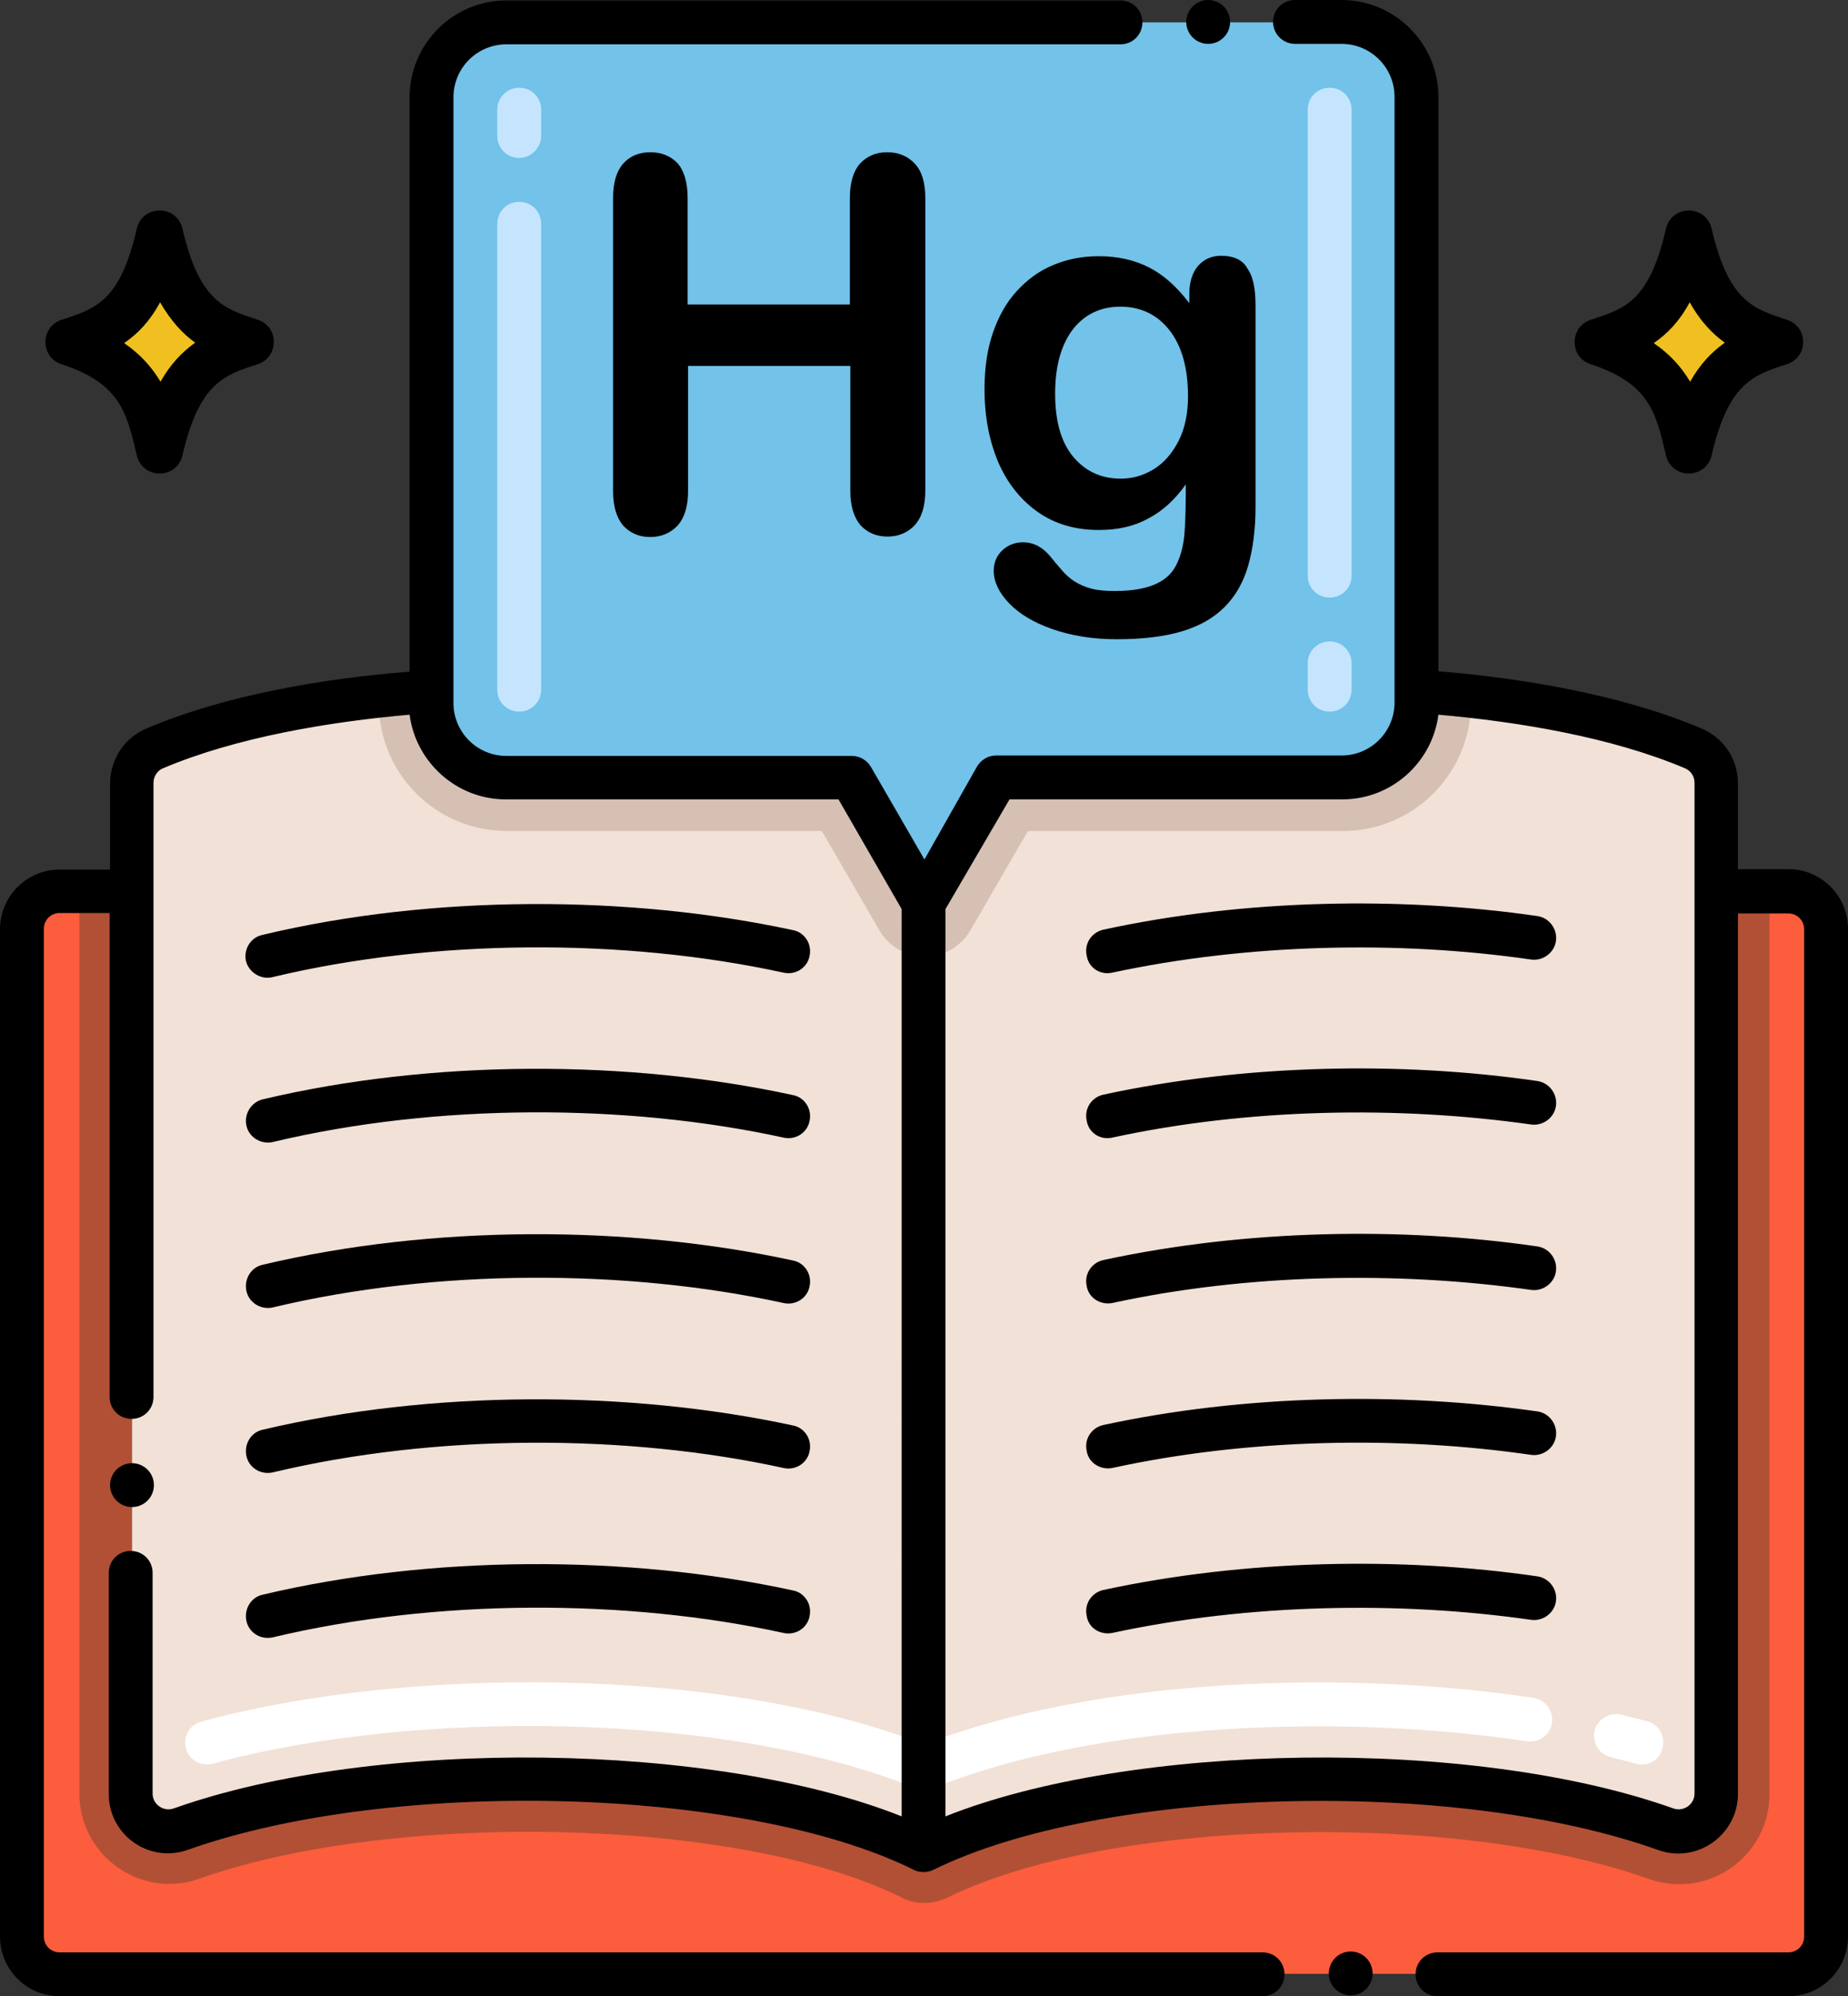 <?xml version="1.0" encoding="utf-8"?>
<!-- Generator: Adobe Illustrator 26.5.0, SVG Export Plug-In . SVG Version: 6.00 Build 0)  -->
<svg version="1.1" id="Layer_1" xmlns="http://www.w3.org/2000/svg" xmlns:xlink="http://www.w3.org/1999/xlink" x="0px" y="0px"
	 viewBox="0 0 421.4 455" style="enable-background:new 0 0 421.4 455;" xml:space="preserve">
<rect x="0" y="0" width="421.4" height="455" fill="#333333" stroke="none"/>
<style type="text/css">
	.st0{fill:#FC5D3D;}
	.st1{fill:#B25035;}
	.st2{fill:#F2E1D6;}
	.st3{fill:#72C2E9;}
	.st4{fill:#F0C020;}
	.st5{fill:#D6C0B4;}
	.st6{fill:#FFFFFF;}
	.st7{fill:#C5E5FE;}
</style>
<g>
	<path class="st0" d="M416.5,211.7v229.6c0,4.7-3.8,8.6-8.6,8.6H13.6c-4.7,0-8.6-3.8-8.6-8.6V211.7c0-4.7,3.8-8.6,8.6-8.6H30v205.7
		c0,5.9,5.9,10.1,11.4,8.1c46.9-16.6,129.2-15,169.3,4.8l0,0c40-19.8,122.4-21.4,169.3-4.8c5.6,2,11.4-2.2,11.4-8.1V203.2h16.5
		C412.7,203.2,416.5,207,416.5,211.7L416.5,211.7z"/>
	<path class="st1" d="M403.5,203.2v205.7c0,14.2-14,24.1-27.4,19.4c-44.1-15.7-123.1-14-160,4.2c-3.5,1.7-7.7,1.7-11.1-0.3
		c-37.2-18.1-115.8-19.5-159.5-4c-13.4,4.8-27.4-5.3-27.4-19.4V203.2h12v205.7c0,5.9,5.9,10.1,11.4,8.1
		c46.9-16.6,129.2-15,169.3,4.8l0,0c40-19.8,122.4-21.4,169.3-4.8c5.6,2,11.4-2.2,11.4-8.1V203.2H403.5z"/>
	<path class="st2" d="M386.2,170.6c-13.9-5.8-31.7-9.8-51-11.9c-3.9-0.4-7.9-0.8-12-1.1v2.5c0,9.5-7.7,17.1-17.1,17.1h-78.8
		l-16.5,28.7l-1.6-2.7l-14.9-25.9h-78.8c-9.5,0-17.1-7.7-17.1-17.1v-2.5c-4,0.3-8.1,0.6-12,1.1c-19.3,2.1-37.1,6.1-51,11.9
		c-3.2,1.3-5.3,4.5-5.3,7.9V409c0,5.9,5.9,10.1,11.4,8.1c46.9-16.6,129.2-15,169.3,4.8l0,0c40-19.8,122.4-21.4,169.3-4.8
		c5.6,2,11.4-2.2,11.4-8.1V178.5C391.5,175,389.4,171.9,386.2,170.6z"/>
	<path class="st3" d="M323.2,22.1v138c0,9.5-7.7,17.1-17.1,17.1h-78.8l-16.5,28.7l-1.6-2.7l-14.9-25.9h-78.8
		c-9.5,0-17.1-7.7-17.1-17.1v-138c0-9.5,7.7-17.1,17.1-17.1h190.6C315.6,5,323.2,12.6,323.2,22.1z"/>
	<g>
		<g>
			<path d="M407.5,72.9c-7.5-2.5-13.3-4-17.2-20.8c-1.3-5.5-9.1-5.5-10.4,0c-3.8,16.4-9.1,18.2-17.2,20.8c-4.8,1.6-4.9,8.5,0,10.1
				c13.4,4.4,14.9,11,17.2,20.8c1.3,5.5,9.1,5.5,10.4,0c3.8-16.4,9.4-18.3,17.2-20.8C412.4,81.4,412.4,74.5,407.5,72.9z"/>
			<path class="st4" d="M393.3,78.1c-2.9,2.1-5.6,4.8-7.9,8.9c-1.9-3.2-4.5-6.2-8.3-8.8c3.1-2.1,5.9-5,8.2-9.3
				C387.7,73.2,390.5,76.1,393.3,78.1z"/>
		</g>
		<g>
			<path d="M58.8,72.9c-7.5-2.5-13.3-4-17.2-20.8c-1.3-5.5-9.1-5.5-10.4,0C27.4,68.5,22.1,70.3,14,72.9c-4.8,1.6-4.9,8.5,0,10.1
				c13.4,4.4,14.9,11,17.2,20.8c1.3,5.5,9.1,5.5,10.4,0C45.4,87.4,51,85.5,58.8,83C63.6,81.4,63.7,74.5,58.8,72.9z"/>
			<path class="st4" d="M44.5,78.1c-2.9,2.1-5.6,4.8-7.9,8.9c-1.9-3.2-4.5-6.2-8.3-8.8c3.1-2.1,5.9-5,8.2-9.3
				C39,73.2,41.7,76.1,44.5,78.1z"/>
		</g>
	</g>
	<path class="st5" d="M323.2,157.6v2.5c0,9.5-7.7,17.1-17.1,17.1h-78.8l-16.5,28.7l-16.5-28.6h-78.8c-9.5,0-17.1-7.7-17.1-17.1v-2.5
		c-4,0.3-8.1,0.6-12,1.1v1.5c0,16.1,13.1,29.1,29.1,29.1h71.9l13.1,22.6c4.6,8,16.2,8,20.8,0l13.1-22.6h71.9
		c16,0,29.1-13.1,29.1-29.1v-1.4C331.3,158.2,327.3,157.9,323.2,157.6L323.2,157.6z"/>
</g>
<g>
	<path class="st6" d="M208.9,407.6c-43.7-17.7-115.2-18-160.4-5.6c-2.7,0.7-5.4-0.8-6.1-3.5s0.8-5.4,3.5-6.1
		c46.8-12.8,119.1-12.6,164.9,5.2c39.8-15.4,96.8-17,138.9-10.6c2.7,0.4,4.6,3,4.2,5.7c-0.4,2.7-3,4.6-5.7,4.2
		c-40.9-6.2-97.4-4.7-135.5,10.7C211.5,408.1,210.2,408.1,208.9,407.6L208.9,407.6z M373,402c-1.8-0.5-3.7-1-5.7-1.5
		c-2.7-0.6-4.3-3.4-3.7-6s3.4-4.3,6-3.7c2,0.5,4,1,6,1.5c2.7,0.7,4.2,3.5,3.5,6.1C378.5,401.2,375.7,402.8,373,402L373,402z"/>
</g>
<g>
	<path class="st7" d="M118.4,162.2c-2.8,0-5-2.2-5-5V51c0-2.8,2.2-5,5-5s5,2.2,5,5v106.3C123.4,160,121.1,162.2,118.4,162.2z
		 M118.4,36c-2.8,0-5-2.2-5-5v-6c0-2.8,2.2-5,5-5s5,2.2,5,5v6C123.4,33.7,121.1,36,118.4,36z"/>
</g>
<g>
	<path class="st7" d="M303.2,162.2c-2.8,0-5-2.2-5-5v-6c0-2.8,2.2-5,5-5s5,2.2,5,5v6C308.2,160,306,162.2,303.2,162.2z M303.2,136.2
		c-2.8,0-5-2.2-5-5V25c0-2.8,2.2-5,5-5s5,2.2,5,5v106.3C308.2,134,306,136.2,303.2,136.2z"/>
</g>
<path d="M62.2,222.7c36.4-8.7,79.8-9,116.5-1c2.7,0.6,5.4-1.1,5.9-3.8c0.6-2.7-1.1-5.4-3.8-5.9c-37.1-8-82.1-8.2-121,1.1
	c-2.7,0.6-4.3,3.3-3.7,6C56.8,221.7,59.6,223.4,62.2,222.7z"/>
<path d="M253.6,221.7c30.7-6.6,65.1-7.4,95.5-3c2.7,0.4,5.3-1.5,5.7-4.2c0.4-2.7-1.5-5.3-4.2-5.7c-31.1-4.5-66.8-3.9-99,3.1
	c-2.7,0.6-4.4,3.2-3.8,5.9C248.2,220.6,250.9,222.3,253.6,221.7L253.6,221.7z"/>
<path d="M56.2,256.6c0.6,2.7,3.4,4.3,6,3.7c37.3-8.9,80.8-8.8,116.5-1c2.7,0.6,5.4-1.1,5.9-3.8c0.6-2.7-1.1-5.4-3.8-5.9
	c-37.3-8.1-82.3-8.2-121,1C57.2,251.3,55.6,254,56.2,256.6L56.2,256.6z"/>
<path d="M253.6,259.3c30.8-6.7,65.2-7.3,95.5-3c2.7,0.4,5.3-1.5,5.7-4.2s-1.5-5.3-4.2-5.7c-30.9-4.5-66.6-3.9-99,3.1
	c-2.7,0.6-4.4,3.2-3.8,5.9C248.2,258.2,250.9,259.9,253.6,259.3L253.6,259.3z"/>
<path d="M56.2,294.3c0.6,2.7,3.4,4.3,6,3.7c37.3-8.9,80.8-8.8,116.5-1c2.7,0.6,5.4-1.1,5.9-3.8c0.6-2.7-1.1-5.4-3.8-5.9
	c-37.3-8.1-82.3-8.2-121,1C57.2,288.9,55.6,291.6,56.2,294.3L56.2,294.3z"/>
<path d="M253.6,297c30.8-6.7,65.2-7.3,95.5-3c2.7,0.4,5.3-1.5,5.7-4.2s-1.5-5.3-4.2-5.7c-30.9-4.5-66.6-3.9-99,3.1
	c-2.7,0.6-4.4,3.2-3.8,5.9C248.2,295.8,250.9,297.5,253.6,297L253.6,297z"/>
<path d="M56.2,331.9c0.6,2.7,3.3,4.3,6,3.7c37.3-8.9,80.8-8.8,116.5-1c2.7,0.6,5.4-1.1,5.9-3.8c0.6-2.7-1.1-5.4-3.8-5.9
	c-37.6-8.1-82.6-8.1-121,1C57.2,326.5,55.6,329.2,56.2,331.9L56.2,331.9z"/>
<path d="M253.6,334.6c30.7-6.7,65.2-7.4,95.5-3c2.7,0.4,5.3-1.5,5.7-4.2s-1.5-5.3-4.2-5.7c-31.5-4.5-67.1-3.8-99,3.1
	c-2.7,0.6-4.4,3.2-3.8,5.9C248.2,333.4,250.9,335.1,253.6,334.6L253.6,334.6z"/>
<path d="M56.2,369.5c0.6,2.7,3.3,4.3,6,3.7c37.3-8.9,80.8-8.8,116.5-1c2.7,0.6,5.4-1.1,5.9-3.8c0.6-2.7-1.1-5.4-3.8-5.9
	c-37.8-8.2-82.7-8.1-121,1C57.2,364.1,55.6,366.8,56.2,369.5L56.2,369.5z"/>
<path d="M253.6,372.2c31-6.7,65.5-7.3,95.5-3c2.7,0.4,5.3-1.5,5.7-4.2s-1.5-5.3-4.2-5.7c-30.9-4.5-66.5-3.9-99,3.1
	c-2.7,0.6-4.4,3.2-3.8,5.9C248.2,371.1,250.9,372.7,253.6,372.2L253.6,372.2z"/>
<path d="M33.5,166c-5.1,2.1-8.3,7-8.4,12.4v0.1v19.7H13.6c-7.5,0-13.6,6.1-13.6,13.6v229.6c0,7.5,6.1,13.6,13.6,13.6l0,0h274.3
	c2.8,0,5-2.2,5-5s-2.2-5-5-5H13.6l0,0c-2,0-3.6-1.6-3.6-3.6V211.7c0-2,1.6-3.6,3.6-3.6H25v110.3c0,2.8,2.2,5,5,5s5-2.2,5-5
	c0-16.3,0-121.6,0-140l0,0c0-1.4,0.9-2.8,2.2-3.3c16.8-7.1,38-10.6,56.2-12.2c1.4,10.8,10.7,19.3,21.9,19.3h75.9l14.4,25V414
	c-42.4-16.9-119.9-18.2-166-1.8c-2.3,0.8-4.8-0.9-4.8-3.4v-50.3c0-2.8-2.2-5-5-5s-5,2.2-5,5c0,0.8,0,49.6,0,50.4
	c0,9.4,9.3,15.9,18.1,12.7c46.6-16.5,126.7-14.4,165.1,4.4c1.5,0.9,3.4,0.9,4.8,0.2c38.3-18.9,118.7-21.2,165.4-4.5
	c8.8,3.1,18.1-3.5,18.1-12.8V208.2h11.5c2,0,3.6,1.6,3.6,3.6v229.6c0,2-1.6,3.6-3.6,3.6l0,0h-80c-2.8,0-5,2.2-5,5s2.2,5,5,5h80l0,0
	c7.5,0,13.6-6.1,13.6-13.6V211.7c0-7.5-6.1-13.6-13.6-13.6h-11.5v-19.6c0-5.5-3.3-10.4-8.4-12.5c-18-7.6-40.4-11.4-59.9-13V22.1
	C328,9.9,318.1,0,305.9,0l0,0h-10.6c-2.8,0-5,2.2-5,5s2.3,5,5,5h10.6l0,0c6.7,0,12.1,5.4,12.1,12.1v138c0,6.7-5.4,12.1-12.1,12.1
	h-78.8c-1.8,0-3.4,1-4.3,2.5l-12,21.2l-12.2-21.1c-0.9-1.5-2.5-2.5-4.3-2.5h-78.8c-6.7,0-12.1-5.4-12.1-12.1v-138
	c0-6.7,5.4-12.1,12.1-12.1l0,0h140c2.8,0,5-2.2,5-5s-2.2-5-5-5h-140l0,0c-12.2,0-22.1,9.9-22.1,22.1v130.9
	C73.9,154.6,51.4,158.4,33.5,166L33.5,166z M230.2,182.2h75.9c11.2,0,20.5-8.4,21.9-19.3c18.2,1.6,39.4,5.1,56.2,12.2
	c1.4,0.6,2.2,1.9,2.2,3.3v230.4c0,2.5-2.5,4.2-4.8,3.4c-46-16.4-123.6-15.1-166,1.8V207.2L230.2,182.2z"/>
<circle cx="275.5" cy="5" r="5"/>
<circle cx="30.1" cy="338.5" r="5"/>
<circle cx="308" cy="449.8" r="5"/>
<g>
	<path d="M156.8,45.1v24.3h37V45.1c0-3.5,0.8-6.1,2.3-7.8c1.6-1.7,3.6-2.6,6.2-2.6c2.6,0,4.7,0.9,6.3,2.6s2.4,4.3,2.4,7.8v66.7
		c0,3.5-0.8,6.1-2.4,7.9c-1.6,1.7-3.7,2.6-6.2,2.6c-2.6,0-4.6-0.9-6.2-2.6c-1.5-1.8-2.3-4.4-2.3-7.8V83.4h-37v28.5
		c0,3.5-0.8,6.1-2.4,7.9c-1.6,1.7-3.7,2.6-6.2,2.6c-2.6,0-4.6-0.9-6.2-2.6c-1.5-1.8-2.3-4.4-2.3-7.8V45.1c0-3.5,0.8-6.1,2.3-7.8
		c1.5-1.7,3.6-2.6,6.2-2.6c2.6,0,4.7,0.9,6.3,2.6C156,39,156.8,41.6,156.8,45.1z"/>
	<path d="M286.3,69.7v45.8c0,5.2-0.6,9.7-1.7,13.5c-1.1,3.8-2.9,6.9-5.4,9.4s-5.7,4.3-9.7,5.5c-4,1.2-8.9,1.8-14.9,1.8
		c-5.4,0-10.3-0.8-14.6-2.3c-4.3-1.5-7.6-3.5-9.9-5.9s-3.5-4.9-3.5-7.4c0-1.9,0.7-3.5,2-4.7s2.9-1.8,4.7-1.8c2.3,0,4.3,1,6.1,3.1
		c0.8,1,1.7,2.1,2.6,3.1c0.9,1.1,1.9,2,3,2.7c1.1,0.7,2.4,1.3,4,1.7c1.5,0.4,3.3,0.5,5.3,0.5c4.1,0,7.2-0.6,9.5-1.7
		c2.3-1.1,3.8-2.7,4.7-4.8c0.9-2,1.4-4.2,1.6-6.6c0.2-2.3,0.3-6.1,0.3-11.2c-2.4,3.4-5.2,6-8.4,7.7c-3.2,1.8-7,2.7-11.4,2.7
		c-5.3,0-9.9-1.3-13.8-4s-7-6.5-9.1-11.3c-2.1-4.9-3.2-10.5-3.2-16.8c0-4.7,0.6-9,1.9-12.8s3.1-7,5.5-9.6s5.1-4.6,8.3-5.9
		c3.1-1.3,6.5-2,10.3-2c4.5,0,8.3,0.9,11.6,2.6s6.3,4.4,9.1,8.1V67c0-2.7,0.7-4.9,2-6.4s3.1-2.3,5.2-2.3c3,0,5.1,1,6.1,3
		C285.8,63.1,286.3,66,286.3,69.7z M240.6,89.7c0,6.4,1.4,11.2,4.2,14.5c2.8,3.3,6.4,4.9,10.8,4.9c2.6,0,5.1-0.7,7.4-2.1
		c2.3-1.4,4.2-3.5,5.7-6.4s2.2-6.3,2.2-10.3c0-6.4-1.4-11.4-4.2-15s-6.6-5.4-11.2-5.4c-4.5,0-8.1,1.7-10.8,5.1
		C242,78.5,240.6,83.4,240.6,89.7z"/>
</g>
</svg>
